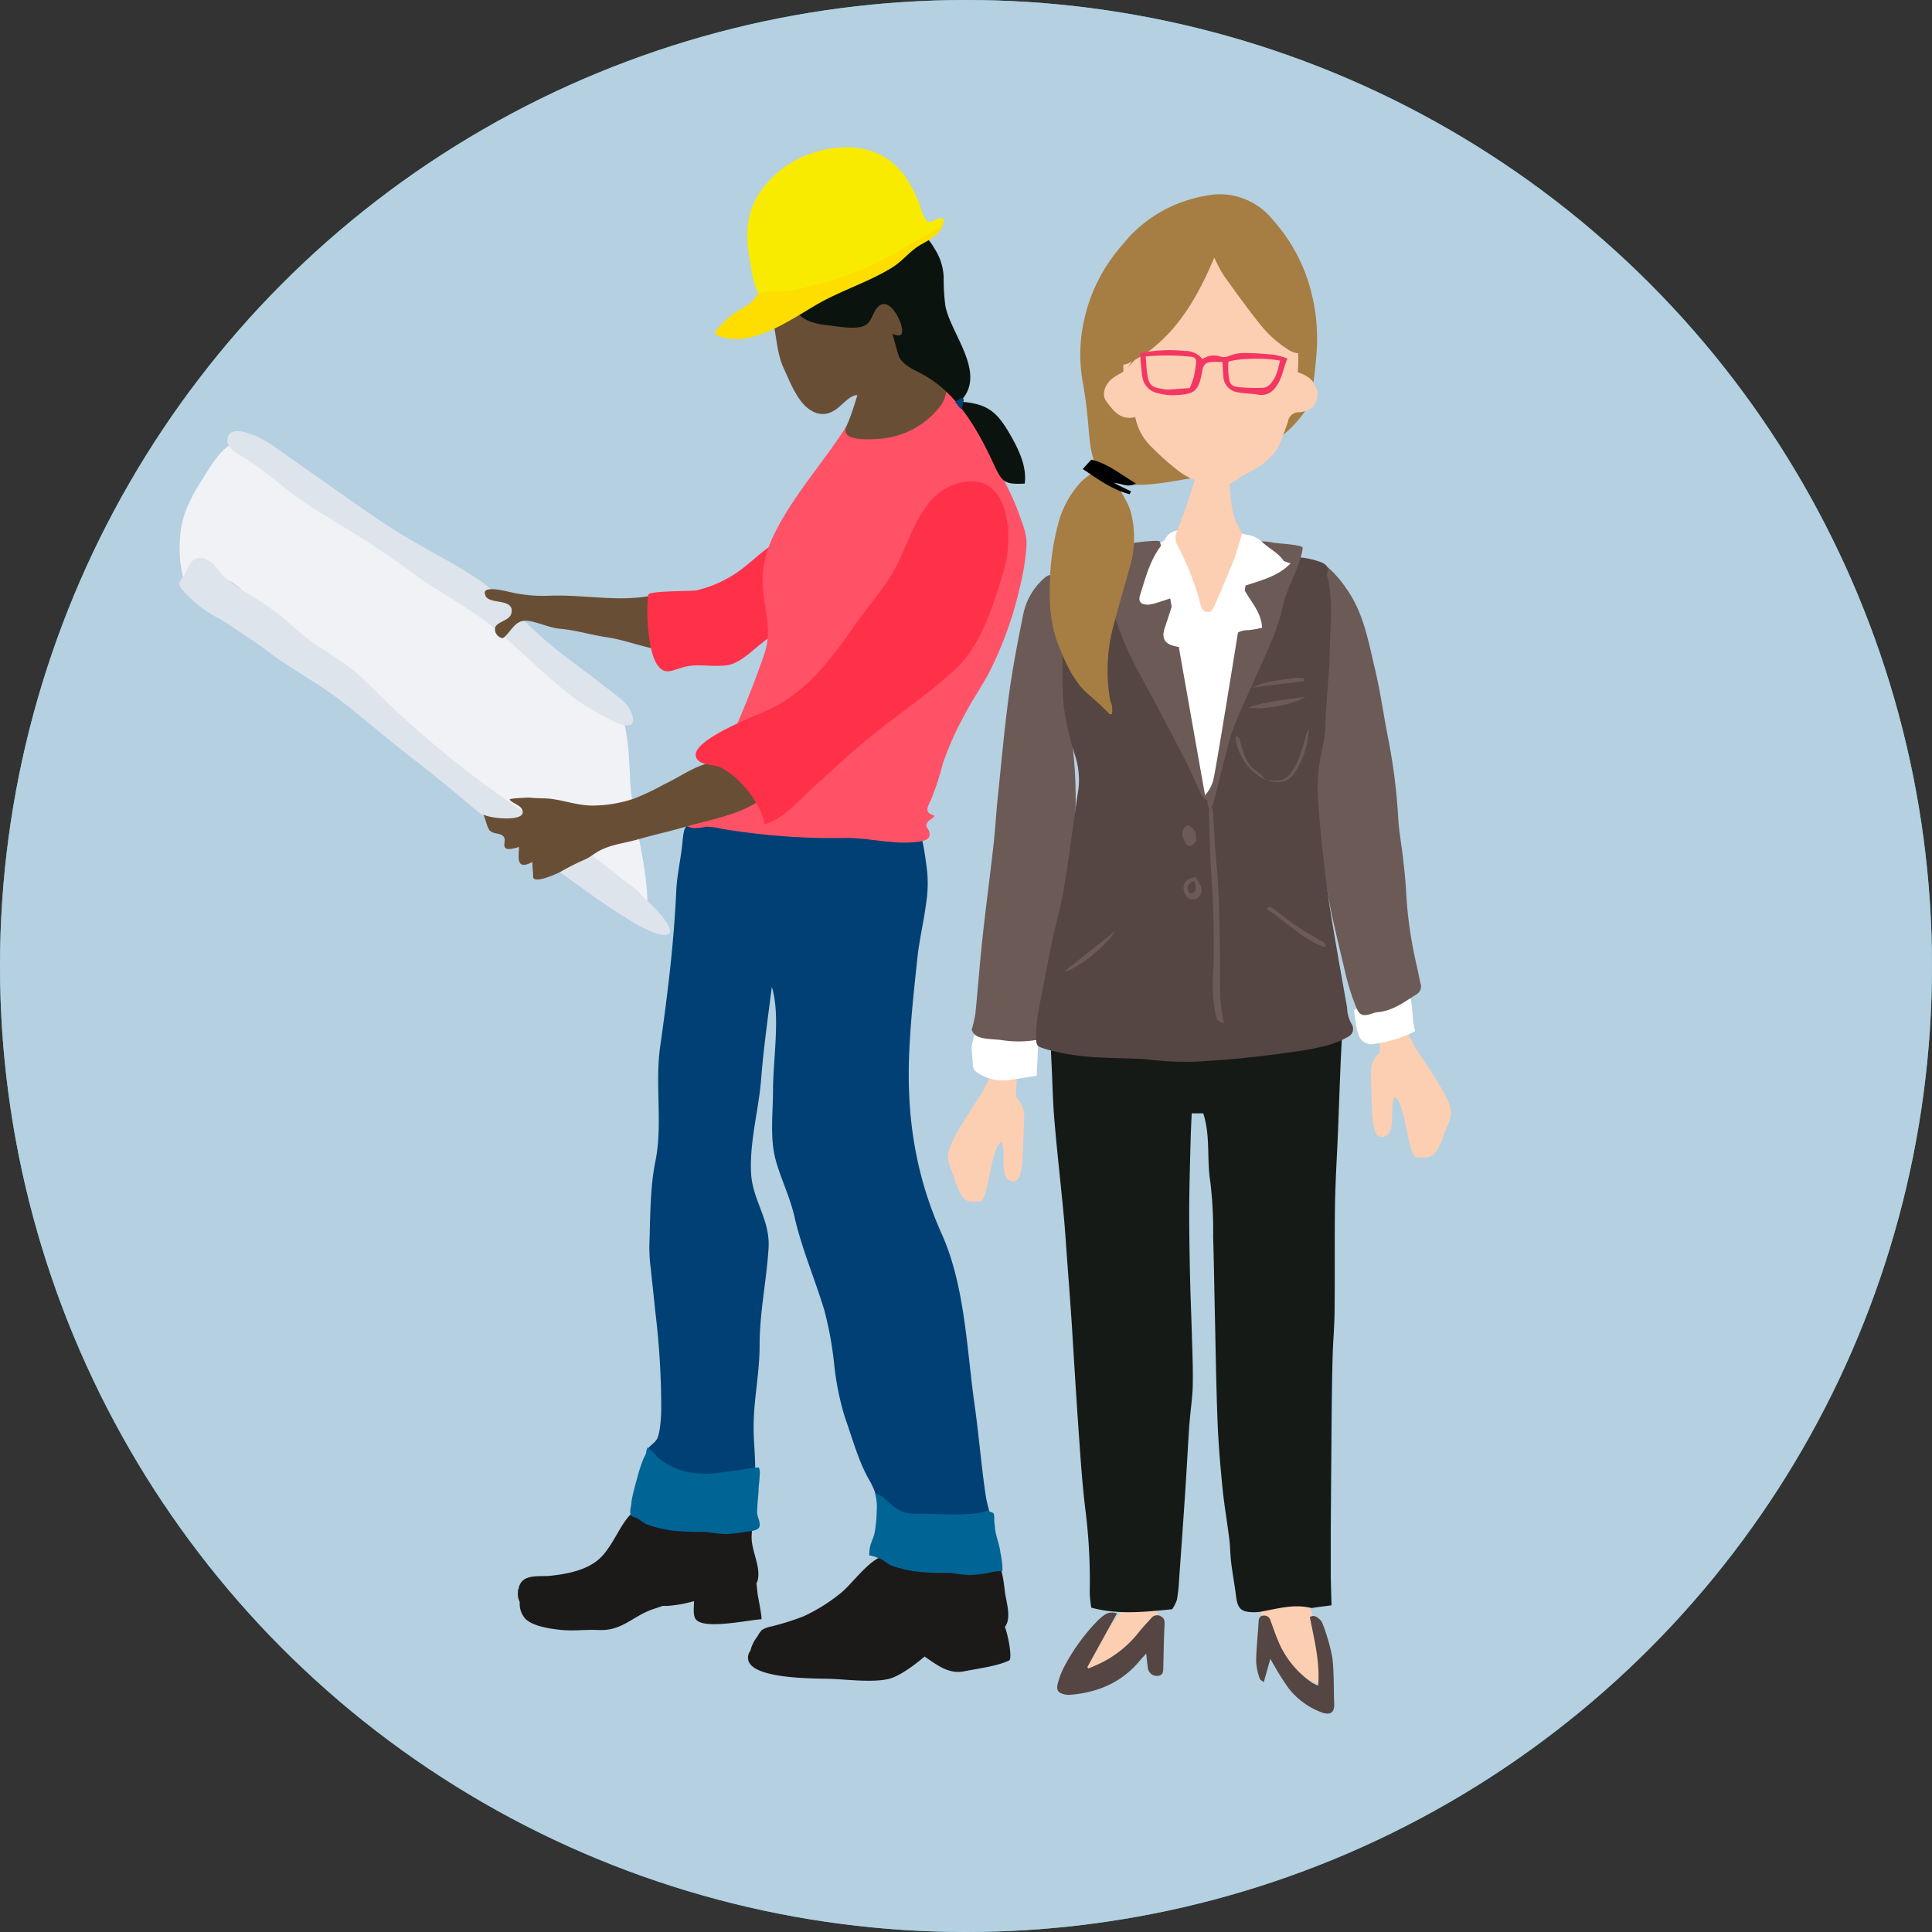 <svg xmlns="http://www.w3.org/2000/svg" viewBox="0 0 360 360"><rect x="0" y="0" width="360" height="360" fill="#333333" stroke="none"/><defs><style>.cls-1{isolation:isolate;}.cls-2{fill:#4cc1bb;}.cls-3{fill:#b5d0e1;}.cls-4{fill:#f0f2f6;}.cls-5{fill:#dee4ec;}.cls-6{fill:#694e36;}.cls-7{fill:#ff3148;}.cls-8{fill:#004074;}.cls-9{fill:#ff5266;}.cls-10{fill:#1c1919;}.cls-11{fill:#006495;}.cls-12{fill:#0a130e;}.cls-13{fill:#f8eb00;}.cls-14{fill:#fdde00;}.cls-15{fill:#fccfb3;}.cls-16{fill:#554543;}.cls-17{fill:#fff;}.cls-18{fill:#6c5a57;}.cls-19{fill:#151a16;}.cls-20,.cls-21{fill:#a67d42;}.cls-21{mix-blend-mode:multiply;}.cls-22{fill:#f43662;}</style></defs><title>Icons_Business_Owners_3C</title><g class="cls-1"><g id="Background"><circle id="_76.193.187" data-name="76.193.187" class="cls-2" cx="180" cy="180" r="180"/><circle id="_27.62.111" data-name="27.62.111" class="cls-3" cx="180" cy="180" r="180"/></g><g id="Artwork"><path class="cls-4" d="M51.38,88.73c-2.38-1.44-4.18-5.6-7-6.15-2.61-.5-5.88,5.53-7,7.25-2,3.17-3.63,6.48-3.82,10.32a22.33,22.33,0,0,0,.6,7.52c.79,2.67,1.39,4.42,3.5,2.71s1.55-3.65,4.86-2.22c1.72.74,2.93,2.19,4.32,3.47A146.68,146.68,0,0,0,61,123.17a120.65,120.65,0,0,1,12.34,10.72c3.65,3.42,7.65,6.29,11.57,9.39,2.88,2.29,5.92,4.33,8.93,6.45,4.88,3.45,9.85,6.36,14.81,9.72,3.64,2.48,9.58,5.11,12,8.81-.15-7-2.23-13.86-3.08-20.85-.44-3.62,0-14.22-3.33-16.09-.86-.48-2.72-.15-3.81-.6-2.61-1.09-5.19-3.5-7.39-5.22-5.6-4.38-10.64-9.26-16-13.88C76.43,102.47,63.35,96,51.38,88.73Z"/><path class="cls-5" d="M60.08,89.54c-3.14-2.21-6.26-4.43-9.39-6.62-1.37-1-8-4.65-8.34-1C42.23,83.26,44,84.44,45,85a31,31,0,0,1,4,2.72c3.18,2.4,6.17,5,9.58,7.12,6.18,3.78,12.24,7.4,18.09,11.77,5.06,3.77,10.66,6.48,15.57,10.55,4.21,3.49,8,7.44,12.24,10.91a38.35,38.35,0,0,0,6.81,4.73c1.45.73,4.1,2.47,5.77,2.35s.66-2.34.17-3.15c-1-1.65-3.09-2.92-4.58-4.11-3.65-2.88-7.48-5.54-11-8.54-4-3.4-7.39-7.53-11.61-10.74a85.13,85.13,0,0,0-8.63-5.22c-3.18-1.86-6.43-3.62-9.52-5.66C67.93,95.06,64,92.31,60.08,89.54Z"/><path class="cls-6" d="M113.12,118.75c4.63.68,9.71,3.22,14.41,2.44.49-2.56-.85-5.19-2-7.45-1.66-3.35-2.37-2.95-5.75-2.5-5.64.75-11.77-.49-17.49-.23a27.12,27.12,0,0,1-6.67-.56c-.94-.18-6.36-1.74-5.11.64.84,1.61,5.46.32,4.77,3.21-.32,1.34-2.52,1.48-3,2.58a1.64,1.64,0,0,0,.59,1.68c.78.63,1,.28,1.56-.3,1-1.06,1.68-2.51,3.37-2.59s4.41,1.29,6.39,1.47C107.34,117.41,110.09,118.31,113.12,118.75Z"/><path class="cls-7" d="M136.74,123.6c2.43-1,4.72-3.68,6.94-5,1.52-.92,4.36-2.3,5.2-3.88,1-1.86.49-5.63.69-7.72a52.48,52.48,0,0,0,.58-7.74c-5.25-.21-9.35,5.29-13.44,7.82A22.47,22.47,0,0,1,129.8,110c-.92.19-8.94.07-9,.81-.45,3.07-.11,10.35,1.63,13,1.63,2.49,3.27.65,6.12.26,2.37-.33,5.65.39,7.84-.33Z"/><path class="cls-6" d="M174.54,49.27a7.31,7.31,0,0,0-1.93-3.14c-2.55-2.16-7.06.11-9.67,1.42A72.22,72.22,0,0,0,152,54.12c-1.68,1.25-3.11,3-4.84,4.13-1.22.79-3.2,1-2.86,2.87.46,2.6.63,5.14,1.77,7.58s2.62,6.55,5.29,7.91a3.8,3.8,0,0,0,3.88,0c1.46-.71,2.84-2.93,4.52-3-.9,3-2,6.59-4,9.15,5.23-.4,10.46-1.28,15.69-1.73,2-.17,4.07-.26,6.09-.35,1.24-.06,2.44.53,3.62.33A19.9,19.9,0,0,0,179,78.21a12.23,12.23,0,0,1-1.53-3c-.76-2-1.34-4.11-2.08-6.15-.66-1.85-2-3.86-2.3-5.79-.33-2.47,1.69-5.05,2.14-7.41A14.12,14.12,0,0,0,174.54,49.27Z"/><path class="cls-8" d="M172.6,168.1c-.44,3.46-1.3,7.09-1.63,10.15-.62,5.8-1.26,11.6-1.53,17.43-.57,12.07,1.06,23.13,6,34.16,4.38,9.73,4.67,21.4,6.15,31.84.8,5.66,1.24,11.31,2.07,16.91.63,4.24,3.23,7.8-2.63,9.13-2.78.63-6.09-.51-8.84-.78-2.44-.24-6.83.22-8-2.62a13.08,13.08,0,0,1-.46-3.3,13.16,13.16,0,0,0-1.62-5,27.77,27.77,0,0,1-1.81-3.73c-1.08-2.67-1.88-5.44-2.85-8.15a51.57,51.57,0,0,1-2-9.81,66.06,66.06,0,0,0-1.86-10.23c-1.79-5.9-4.17-11.34-5.55-17.37-.86-3.77-2.52-7-3.5-10.57-1.12-4.11-.5-8.77-.5-13,0-5.73,1.42-14-.22-19.26-.73,5.72-1.54,11.41-2,17.23s-2.19,11.65-1.86,17.54c.28,5.06,3.58,8.59,3.25,13.92-.37,6-1.67,11.91-1.67,18.16,0,5.3-1.18,10.35-1.11,15.53,0,2.34.28,4.58.28,7,0,1.25.91,5.53.29,6.41s-6.18.62-7.54.48c-2.31-.24-4.64-1.23-7-1.82-2.76-.69-4,0-4.73-2.85-.27-1.07-.32-2.18-.6-3.24-.21-.8-.9-1.79-.23-2.53s1.34-1.06,1.65-1.87a7.21,7.21,0,0,0,.34-1.35,25.73,25.73,0,0,0,.32-3.92,148.07,148.07,0,0,0-1.1-18.15c-.27-2.69-.57-5.37-.85-8.06A31.8,31.8,0,0,1,121,232c.18-5,.12-10.72,1.11-15.53,1.42-6.89-.1-14.38.9-21.43,1.39-9.8,2.55-19.14,3-29,.13-3,.85-5.94,1.13-8.85.37-3.81.42-3.56,4.16-3.89,6.67-.57,12.69,1.36,19.57,1a38.23,38.23,0,0,0,8.42-1.53c2.35-.65,4.94-2.39,7.29-2.73,4.87-.7,5.7,8.85,6.16,12.14A23,23,0,0,1,172.6,168.1Z"/><path class="cls-9" d="M166.47,156.92a21.15,21.15,0,0,0,4.67-.08c1.11-.16,2.27-.38,2.05-1.69-.15-.92-1-1-.31-2,.34-.49,1-.62,1.26-1.16-2-.59-1.34-1.51-.61-3.09a49.13,49.13,0,0,0,2.12-6.5,56,56,0,0,1,4.1-9.22c1.4-2.73,3.21-5.27,4.63-8a68.61,68.61,0,0,0,5.55-15.31,45.85,45.85,0,0,0,1.32-7.9c.16-2.34-.47-3.61-1.2-5.73-1.66-4.85-4.33-9.14-6.73-13.64A51,51,0,0,0,180,76.92c-1.22-1.72-2.32-3.61-3.63-5.23a6.14,6.14,0,0,1-.93,3.68,15.64,15.64,0,0,1-11.92,6.41c-1.49.12-7.58.5-5.59-2.68-4.38,7-10.3,13.35-13.84,20.8a19.48,19.48,0,0,0-1.94,7.14c-.37,5,2,9.67.36,14.54-1.78,5.27-4,10.82-6.32,16a82.5,82.5,0,0,1-4.84,9.51c-1.27,2.1-3.63,4.33-4.06,6.8.68-.08,1.11.28,1.74.41a10.18,10.18,0,0,0,2.53-.26,12.37,12.37,0,0,1,2.78.37,124.9,124.9,0,0,0,23.26,1.73C160.48,156.11,163.49,156.7,166.47,156.92Z"/><path class="cls-5" d="M52.55,115a41.53,41.53,0,0,0-4.71-3.4c-2.54-1.56-5.66-3.23-7.39-5.63-.85-1.17-2.68-2.63-4.19-1.76-1,.58-1.4,2.15-2,3.05-1,1.4-1.26,1.46,0,2.94a22.17,22.17,0,0,0,6.47,5c1.74,1,3.4,2.19,5.08,3.31,1.19.8,2.4,1.56,3.53,2.44,4.45,3.48,9.58,6.08,14.11,9.58,4.71,3.64,9.19,7.58,13.92,11.19,7.85,6,15.16,12.94,23.39,18.37,4.71,3.11,9.21,6.66,13.91,9.68,2.06,1.32,5.14,3.38,7.53,4.12,2.57.79,3.44.14,1.94-2.1-1.87-2.79-6-6.23-8.68-8.42-5.26-4.36-11.59-7.91-17.26-11.68a189.32,189.32,0,0,1-24.16-19c-3-2.78-5.67-5.81-8.87-8.3-3-2.35-6.43-4-9.3-6.59C54.67,116.83,53.62,115.9,52.55,115Z"/><path class="cls-10" d="M187.24,303.15c1.22-1.54.37-4.29.06-6.2-.19-1.2-.45-5.18-1.65-5.91-2.23-1.36-7.72,1.14-10.37.84-3-.34-7.26-2.48-10.2-2.06s-6.19,5.26-8.48,7.08a33,33,0,0,1-6.94,4.31,49.89,49.89,0,0,1-5.86,1.84,5.52,5.52,0,0,0-1.81.65,6.13,6.13,0,0,0-.86,1.24,6.82,6.82,0,0,0-1.31,2.67,1.92,1.92,0,0,0-.44,1.31c0,4,12.37,3.81,15.26,3.91,3.12.1,8,.74,11,0,2-.49,4.94-2.7,6.64-4.16,2.44,1.65,4.49,3.34,7.45,2.74,2.61-.53,6-.92,8.3-2C188.66,309.15,187.92,304.89,187.24,303.15Z"/><path class="cls-10" d="M141.21,297.28c-.09-.53-.13-1.38-.26-2.19a4.1,4.1,0,0,0,.26-.73c.56-2.65-1.32-5.56-1.15-8.26.21-3.32.34-4.39-3.81-5-3.94-.57-8,.35-11.94,0-4.29-.37-5.79-.77-8.13,2.77-1.57,2.37-2.87,5.51-5.23,7.18s-5.49,2.26-8.36,2.57c-2,.22-5.06-.42-5.84,1.95a4.9,4.9,0,0,0-.18.79c-.06-.07-.16-.12-.21-.2a1.91,1.91,0,0,1,.17.36,3.42,3.42,0,0,0,.32,2,4.21,4.21,0,0,0,1.07,3.15c1.51,1.43,4.84,1.87,6.85,2.06,2.18.2,4.26-.11,6.68,0,4.7.21,6.37-2.68,10.58-4,.48-.16,1-.33,1.42-.49.29,0,.57,0,.87,0a24.56,24.56,0,0,0,5-.89c0,1.09-.24,2.61.33,3.38,1.5,2,10,.09,12.21,0C142.07,301.64,141.27,297.64,141.21,297.28Z"/><path class="cls-11" d="M162.07,288.51a7.5,7.5,0,0,0-.09,1.41c0-.32,2.32.64,2.48.74a10.75,10.75,0,0,0,1.49,1,22,22,0,0,0,5.41,1.24,46.26,46.26,0,0,0,5.72.18,30.94,30.94,0,0,0,3.55.41,25.93,25.93,0,0,0,3.33-.34,10.59,10.59,0,0,1,2.84-.42,15.88,15.88,0,0,0-.39-3.43c-.16-1.5-.81-2.91-1-4.43,0-.48-.1-1-.15-1.43a6.14,6.14,0,0,0-.05-1.29c-.2-.49-.66-.25-1.07-.72a10.56,10.56,0,0,1-3.43.65c-3.51.3-7-.1-10.46,0a6.5,6.5,0,0,1-3.95-1.57,20,20,0,0,1-1.77-1.54,8.64,8.64,0,0,0-1.5-.8,9.47,9.47,0,0,1,.33,3.36,23.18,23.18,0,0,1-.38,4C162.79,286.59,162.24,287.41,162.07,288.51Z"/><path class="cls-11" d="M117.51,281a2.48,2.48,0,0,0,0,1.25c.22.48,1,.46,1.42.76a10.87,10.87,0,0,0,1.49,1,21.82,21.82,0,0,0,5.41,1.25,46.3,46.3,0,0,0,5.72.18,29.12,29.12,0,0,0,3.55.41,24.39,24.39,0,0,0,3.33-.34c.76-.16,2.54-.14,3-.87s-.35-2-.35-2.79c0-1.4.2-2.73.27-4.13,0-1,.21-1.88.2-2.85a2.74,2.74,0,0,0-.07-1.22c-.2-.34-.06-.17-.46-.2a22.05,22.05,0,0,0-3.21.48c-2.62.26-5,.84-7.66.62a13.05,13.05,0,0,1-7-2.51c-.88-.68-1.6-1.74-2.46-2.33-.24.29-.22.79-.35,1.17s-.34.67-.47,1a28.62,28.62,0,0,0-1,3c-.43,1.64-.94,3.27-1.21,4.95C117.69,280.08,117.58,280.53,117.51,281Z"/><path class="cls-12" d="M164.14,47.36a54.85,54.85,0,0,0-10.44,7c-1.21,1-2.32,1.11-3.8,1.61-.92.31-2.33.83-1.53,2,1.2,1.78,3.46,2.34,5.47,2.58s4.51.74,6.44.39c2.45-.45,2-2.79,3.62-4,2-1.51,4.49,3.39,4.18,5-.18.9-1,.54-1.81.26.08,0,1,3.83,1.32,4.41.86,1.53,2.57,2.19,4.06,3,6.57,3.43,10.47,10.32,13.49,16.81,1.6,3.43,1.95,3.88,5.8,3.69.41-3.07-1-6.07-2.45-8.67-2.63-4.69-4.41-6.26-9.63-6.59,5.24-5.09-1.68-12.56-2.7-17.83a38.39,38.39,0,0,1-.32-5.26A10.45,10.45,0,0,0,174.54,47c-.37-.64-1.41-2.48-2.11-2.78s-1.51.22-2.05.44C168.3,45.57,166.16,46.35,164.14,47.36Z"/><path class="cls-13" d="M161.08,51.52c1.87-1,4.14-1.56,5.86-2.76s3.48-2.66,5.28-3.91a17.86,17.86,0,0,0,2.7-1.7,6,6,0,0,0,1-2.19c-1.08-1-2.07.77-3,.3s-1.52-3.17-1.88-4c-1.29-2.93-2.84-5.63-5.52-7.53-4.24-3-10.3-2.76-15-.91a18.94,18.94,0,0,0-9.13,7.34c-2.43,3.86-2.46,7.9-1.68,12.28.33,1.87.8,5.6,2.18,7,1.23,1.25,4.67.78,6.25.57A40.08,40.08,0,0,0,161.08,51.52Z"/><path class="cls-14" d="M159.16,50.82a55.76,55.76,0,0,1-7.84,2.42,36.35,36.35,0,0,1-5.22,1.06c-1.11.08-2.14-.05-3.23.09-1.48.19-1.38.1-2.24,1.21-1.29,1.64-3.26,2.16-4.76,3.51-.22.2-3.16,2.83-2.59,3.15,6,3.33,14.42-3,19.49-5.84,4.36-2.42,9.18-3.93,13.44-6.55,2-1.24,3.32-3.09,5.32-4.25,1.59-.91,4.17-2.13,4.23-4.28,0,.8-2.78,2.31-3.41,2.68-1.17.68-2.4,1.21-3.54,1.92A59.76,59.76,0,0,1,159.16,50.82Z"/><path class="cls-6" d="M91.15,154.66c.82.87,2,.46,2.66,1.2.55.58-.12,1.61.33,2.12s2,0,2.58-.16c-.1,2-.57,4.45,2.5,2.78-.06.86.14,1.84.11,2.71-.06,1.6,4.66-.6,5.17-.89a42.23,42.23,0,0,1,4.38-2.21c1.18-.5,2-1.33,3.19-1.88,2.22-1.06,4.73-1.29,7.08-2,2.81-.8,5.63-1.42,8.43-2.23,4.62-1.35,9.39-2.06,13.49-4.62.7-.44,3.09-1.41,3.36-2.23.41-1.26-2-3.26-2.62-4.19-1.2-1.73-1.74-2.35-3.92-2.11a28.76,28.76,0,0,0-7.73,1.88c-2.16.9-4.23,2.3-6.39,3.31a47.15,47.15,0,0,1-5.51,2.63,24.46,24.46,0,0,1-8.31,1.33c-2.49-.12-4.67-.87-7-1.21-1.41-.21-2.86-.09-4.28-.27-.3,0-3.93.12-3.71.39.63.79,2.24,1,2.44,2.18.34,2-6.23,1.32-7.45.54.4.25.74,2.26,1.16,2.78Z"/><path class="cls-7" d="M146.39,130.49a26.29,26.29,0,0,1-3.28,1.82c-2,.95-14.38,5.56-13.43,8.71.5,1.66,3.23,1.35,4.5,1.94,3.55,1.65,7.67,6.71,8.29,10.61,3.31-.72,6.85-4.9,9.43-7.2,3.24-2.89,6.38-5.86,9.75-8.64,5.38-4.43,11.31-8.34,16.41-13.08,4.84-4.5,7.12-12.15,9-18.38,1.73-5.82,1.41-18.19-7.76-16.4-8.33,1.63-9.63,11.82-13.47,17.71-2.12,3.25-4.63,6.12-6.86,9.36C155.34,122.16,151.58,127.12,146.39,130.49Z"/><path class="cls-8" d="M178.55,75.63a1.54,1.54,0,0,0,.65.59c0-.41.63-1.79.24-2s-1.28.55-1.45.74A4.56,4.56,0,0,1,178.55,75.63Z"/></g><g id="Layer_4" data-name="Layer 4"><path class="cls-15" d="M263.94,215.64c-1.75-.52-1.83-9.75-4.1-11.29-.8,1.91-.08,4.9-.85,6.48a2,2,0,0,1-1.27,1c-.85.13-1.39-.52-1.59-1.31a14.09,14.09,0,0,1-.43-2.66c-.13-2.63-.2-5.26-.25-7.89a4.6,4.6,0,0,1,1.8-3.92,34.11,34.11,0,0,1,3.75-2.5c2.06-1.17,1.59-.07,2.89,1.94s2.74,4.05,4.4,6.81c3.35,5.56,1.92,5.65.69,9.38a12.58,12.58,0,0,1-.68,1.67C267.2,215.56,266.61,215.86,263.94,215.64Z"/><path class="cls-15" d="M261.94,186.75s.1,5.49,1.08,7.86l-5.92,2.12a45.47,45.47,0,0,0-.55-7.92l-.62-2.6Z"/><path class="cls-15" d="M182.63,223.9c1.66-.49,1.84-9.72,4-11.24.74,1.92,0,4.9.73,6.49a1.94,1.94,0,0,0,1.19,1c.8.14,1.33-.5,1.52-1.29a14.82,14.82,0,0,0,.44-2.66q.22-3.94.33-7.88a4.71,4.71,0,0,0-1.66-3.94,32.27,32.27,0,0,0-3.52-2.55c-1.93-1.19-1.5-.09-2.76,1.9s-2.64,4-4.24,6.75c-3.24,5.52-1.88,5.62-.76,9.37a13,13,0,0,0,.63,1.67C179.54,223.78,180.1,224.09,182.63,223.9Z"/><path class="cls-15" d="M184.85,195s-.16,5.49-1.11,7.84l5.58,2.19a48,48,0,0,1,.61-7.92l.61-2.6Z"/><path class="cls-15" d="M243.41,297.9a45.38,45.38,0,0,1,1.74,4.9c.74,3.17,1.29,6.37,1.88,9.57.24,1.31-.43,1.75-2,1.18a7,7,0,0,1-2.57-1.48c-3.5-3.67-6.57-7.53-7.66-12.16-.35-1.48-.12-2,1.79-2.09C238.83,297.7,241.07,297.87,243.41,297.9Z"/><path class="cls-15" d="M202,311.55a14.71,14.71,0,0,1,1-2.59c1.51-2.41,3.08-4.8,4.71-7.13,1-1.38,2.15-2.43,4.12-2,.91.22,1.93,0,2.87.1s1.24.59.88,1.51a17.68,17.68,0,0,1-7.56,9.22A7.43,7.43,0,0,1,202,311.55Z"/><path class="cls-16" d="M236.71,309.1l-1.22,4.34c-.3-.24-.68-.4-.75-.64a11.11,11.11,0,0,1-.67-3.1c0-2.49.32-5,.45-7.46,0-.65.22-1.14.89-1.2a1.26,1.26,0,0,1,1.36,1c.57,1.57,1.11,3.17,1.82,4.68a17.61,17.61,0,0,0,5.93,6.85,7.64,7.64,0,0,0,1.11.53c.34-4.45-.74-8.58-1.56-12.77.74-.49,1.29-.05,1.77.36a2.28,2.28,0,0,1,.66,1,36.61,36.61,0,0,1,1.75,6.12c.36,2.86.24,5.79.36,8.68.07,1.66-.78,2.18-2.38,1.57a13.91,13.91,0,0,1-6.09-4.45,44.55,44.55,0,0,1-2.47-3.84C237.39,310.31,237.15,309.87,236.71,309.1Z"/><path class="cls-16" d="M208.12,300.64l-5.51,10,.19.25a29.29,29.29,0,0,0,3.08-1.4A20.67,20.67,0,0,0,212,304.4c.77-1,1.67-1.94,2.52-2.89a1.38,1.38,0,0,1,1.82-.32c.6.32.69.82.66,1.53-.15,2.67-.16,5.35-.24,8,0,.68,0,1.4-.92,1.54a1.68,1.68,0,0,1-1.95-1.5c-.13-.77-.19-1.54-.31-2.65-.53.58-.84.9-1.13,1.25-3.36,4.11-7.82,6-13,6.44a3.61,3.61,0,0,1-1.09-.08c-1.19-.27-1.58-.78-1.26-2a14,14,0,0,1,1.24-3.22,36.56,36.56,0,0,1,6.47-8.79C205.65,301,206.48,300.11,208.12,300.64Z"/><path class="cls-17" d="M193.58,191.73l-.41,8.71c-1.71.27-3.19.53-4.67.74a8.44,8.44,0,0,1-6.42-1.35,1.59,1.59,0,0,1-.81-1.3c0-1.21-.27-2.42-.19-3.62a13.38,13.38,0,0,1,.72-2.67C185.76,192.16,189.46,191.06,193.58,191.73Z"/><path class="cls-17" d="M263.7,192.13a22.78,22.78,0,0,1-7.51,2.36,2.48,2.48,0,0,1-3.09-1.88,9.45,9.45,0,0,1-.41-1.58c-.16-.94-.28-1.89-.41-2.79a34.67,34.67,0,0,1,10.24-3.34C263.39,187.28,263,189.76,263.7,192.13Z"/><path class="cls-18" d="M246.49,104.91c.66.58,1.2,1,1.72,1.53a20.15,20.15,0,0,1,2.6,3.15c3.23,4.46,4.11,9.67,5.32,14.75,1,4.13,1.6,8.35,2.39,12.52a109.6,109.6,0,0,1,2,15.21c.13,2.87.71,5.72,1,8.59.22,2,.42,3.93.51,5.9A78.46,78.46,0,0,0,264,180c.24,1.09.45,2.18.7,3.27a1.68,1.68,0,0,1-.75,2c-2.3,1.46-4.49,3.14-7.39,3.35a3.39,3.39,0,0,0-.77.21c-1.91.62-2.48.44-3.2-1.42a42.92,42.92,0,0,1-1.79-5.64c-1.3-5.57-2.74-11.13-3.67-16.76a251.76,251.76,0,0,1-2.7-25.68c-.23-3.8-.6-7.6-.74-11.41a85.49,85.49,0,0,1,1.92-20.57A18.41,18.41,0,0,1,246.49,104.91Z"/><path class="cls-18" d="M181.07,191.82a24.54,24.54,0,0,0,.68-2.92c.47-4.78.83-9.58,1.35-14.36.61-5.63,1.37-11.24,2-16.87.34-3,.51-6.07.82-9.09.66-6.36,1.22-12.73,2.08-19.07.69-5.06,1.66-10.09,2.68-15.1a12.15,12.15,0,0,1,3.9-6.68,2.42,2.42,0,0,1,3.89.78,12.92,12.92,0,0,1,.86,5.16c.16,3.4.12,6.8.2,10.2,0,1,.21,2.05.29,3.08a5.18,5.18,0,0,1,0,2.16c-.73,1.8-.42,3.6-.29,5.41.16,2.25.33,4.49.57,6.73a85.25,85.25,0,0,1-.78,21.31c-.78,5.35-1.63,10.69-2.36,16-.35,2.59-.44,5.22-.76,7.82-.25,2-.67,4.07-1,6.11-.12.72-.57,1-1.23,1.13a20.36,20.36,0,0,1-7.25.2c-1-.14-1.94-.15-2.9-.28C182.53,193.4,181.36,193,181.07,191.82Z"/><path class="cls-19" d="M248.1,299.13l-3,.39a2.51,2.51,0,0,1-.84.09c-3-.73-5.93.06-8.85.62a8.72,8.72,0,0,1-1.8.19c-2.43-.05-3-.67-3.31-3.12-.25-2.05-.64-4.09-.89-6.14-.18-1.45-.17-2.92-.35-4.37-.41-3.32-1-6.63-1.31-10-.4-4.06-.74-8.13-.89-12.21-.26-6.94-.35-13.88-.51-20.82-.1-4.44-.16-8.88-.3-13.32a76.21,76.21,0,0,0-.52-10.21c-.7-4.2.06-8.52-1.32-12.77h-2.15c-.07,1.54-.16,3.16-.2,4.78-.11,4.45-.25,8.89-.27,13.34,0,4.14.07,8.28.16,12.41.07,3.4.23,6.8.32,10.2.09,3.16.24,6.32.19,9.48,0,2.19-.34,4.37-.53,6.55-.06.73-.14,1.46-.18,2.19-.25,4-.46,8-.73,12q-.53,7.93-1.11,15.85a31.31,31.31,0,0,1-.4,3.81,7,7,0,0,1-.9,1.79c-5.1.5-10,1.06-15.06-.29a23.33,23.33,0,0,1-.3-2.8,104.19,104.19,0,0,0-.72-14.77c-.54-4.22-.86-8.48-1.16-12.73-.53-7.47-1-14.95-1.45-22.42-.28-4.19-.6-8.38-.91-12.57-.19-2.61-.35-5.22-.6-7.83-.56-5.88-1.23-11.74-1.73-17.63-.3-3.46-.36-6.93-.53-10.4-.12-2.3-.17-4.61-.41-6.9-.08-.78.16-1.23.74-1.45a6.72,6.72,0,0,1,2.28-.48c2.56,0,5.11.09,7.67.14a4.69,4.69,0,0,0,.73,0,49.65,49.65,0,0,1,10.91-.24,63.45,63.45,0,0,0,6.58.06c2.8-.06,5.59-.18,8.38-.31,1,0,1.93-.25,2.9-.3,2.06-.12,4.12-.16,6.18-.3a37.93,37.93,0,0,0,4.89-.48,2.67,2.67,0,0,1,3.38,3c-.43,6.62-.6,13.25-.87,19.88-.19,4.5-.48,9-.55,13.51-.1,6.51,0,13-.08,19.53,0,2.68-.25,5.35-.34,8s-.12,5.11-.16,7.67-.06,5.35-.08,8q-.07,8.49-.13,17c0,3,0,6,0,8.94C248,295.57,248.07,297.38,248.1,299.13Z"/><path class="cls-16" d="M197.92,108.28c.8-1.51,2.45-2.12,4-2.66,4.66-1.58,9.27-3.41,14.16-4.21,3.36-.55,6.74-1,10.13-1.29a9.46,9.46,0,0,1,5.06,1.36,21.85,21.85,0,0,0,10,2.33,15,15,0,0,1,4.46.8c1,.31,2.13.89,1.54,2.39a.32.32,0,0,0,0,.18c1.22,4.62.58,9.32.51,14s-.69,9.46-.82,14.19c-.08,2.78-1,5.37-1.24,8.09a30.37,30.37,0,0,0-.17,4.9c.2,3.28.51,6.55.87,9.82.4,3.63.79,7.27,1.37,10.87,1,6.25,2.11,12.47,3.22,18.7a6.47,6.47,0,0,0,.87,3.11,1.63,1.63,0,0,1-.66,2.32,18.21,18.21,0,0,1-4,1.65A56.82,56.82,0,0,1,241,196q-4.78.69-9.59,1.18c-2.66.27-5.34.42-8,.62a56.47,56.47,0,0,1-9.28-.36c-3.09-.28-6.21-.22-9.3-.41a42.77,42.77,0,0,1-9.9-1.53c-1.79-.55-1.87-.59-1.86-2.54a23.87,23.87,0,0,1,.37-4.16q1.24-6.74,2.62-13.44c.6-2.92,1.44-5.79,2-8.73.78-4.43,1.36-8.9,2-13.35.3-2,.53-4.11.88-6.15a14.5,14.5,0,0,0-.6-6.3,56.34,56.34,0,0,1-2.1-9c-.4-4-.17-8.15-.27-12.22,0-1.68.31-3.33-.23-5-.34-1.07.11-2.39.17-3.6C197.95,110,197.92,109.15,197.92,108.28Z"/><path class="cls-18" d="M225.47,149.22c-1-.07-1.43-.77-1.77-1.48-1.07-2.25-2.05-4.55-3.2-6.77q-3.77-7.3-7.68-14.53a62.34,62.34,0,0,1-5.2-11.85c-1.13-3.85-2.34-7.68-3.53-11.56,2.56-1.59,11.82-2.58,12-2.15,1.24,2.84.58,7.25,1.73,10.13,1,2.48,1,5.31,1.82,7.85,1.72,5.31,3.78,10.53,4.55,16.11.42,3.05,1.05,6.08,1.41,9.14C225.81,145.75,226.36,147.45,225.47,149.22Z"/><path class="cls-18" d="M242.74,102.11c-.33,3-3,7.64-3.65,10.61a38.15,38.15,0,0,1-2.31,7.09c-2.13,5-4.5,10-6.63,15a44.81,44.81,0,0,0-1.78,5.94c-.78,2.93-1.49,5.89-2.25,8.83a9.52,9.52,0,0,1-.72,1.44,7,7,0,0,1-.4-1.45c0-4-.08-8,.11-12.06a98.86,98.86,0,0,1,2.62-20.24q1.53-5.91,3.1-11.82a10.23,10.23,0,0,1,.51-1.36c1.27-3,2.48-3.62,5.73-3C238,101.29,242.8,101.47,242.74,102.11Z"/><path class="cls-17" d="M227.71,130.75c-.79.37-1.39.24-1.77-.48-.54-1-1.11-2-1.55-3.07-.77-1.84-1.49-3.7-2.17-5.58a1.33,1.33,0,0,0-1.61-1.07,5,5,0,0,1-1.62-.13c-2-.42-2.6-1.51-1.94-3.46s1.19-3.67,1.85-5.72c-1.38.44-2.51.83-3.65,1.17a4.7,4.7,0,0,1-1.43.26c-1.23,0-1.76-.6-1.39-1.75,1-3.18,1.82-6.46,3.89-9.19a3.78,3.78,0,0,0,.63-.89c.53-1.47,1.64-1.93,3.09-2.12,1.7-.22,2.32,0,3,1.59a29.83,29.83,0,0,1,2,7.75c.24,2,.54,4,.79,6,.2,1.57.48,3.14.52,4.71a65.34,65.34,0,0,0,1.47,11.56A1.91,1.91,0,0,1,227.71,130.75Z"/><path class="cls-17" d="M240.46,105c-2.49,2.55-5.77,3.18-8.9,4.3,1.21,2.58,3.46,4.54,3.61,7.66a16.92,16.92,0,0,1-2.6.46,4,4,0,0,0-3.8,2.57c-1.13,2.49-2.25,5-3.39,7.47a29.06,29.06,0,0,1-2.75,5,3.4,3.4,0,0,1-.14-1.07q1.12-5.64,2.3-11.26c.46-2.2,1-4.4,1.48-6.59.82-3.48,1.64-7,2.51-10.43a12.47,12.47,0,0,1,.93-2.14c.61-1.31,1-1.61,2.42-1.37a5.25,5.25,0,0,1,3,1.34c1.28,1.25,3,2,4.08,3.58C239.43,104.69,239.94,104.74,240.46,105Z"/><path class="cls-18" d="M225.72,150.2a7.07,7.07,0,0,1,.33,1.28c.13,2,.2,4,.34,6,.19,2.66.49,5.31.62,8,.17,3.52.25,7,.3,10.56.05,3.34,0,6.69.07,10a38.46,38.46,0,0,0,.69,4.61c-1-.21-1.32-.55-1.6-1.75a30.55,30.55,0,0,1-.38-8c.22-6,0-11.92-.38-17.87-.23-3.7-.31-7.4-.44-11.11,0-.57.07-1.14.1-1.71Z"/><path class="cls-18" d="M207.82,173.45c-1.61,2.8-7.39,7.42-9.54,7.59Z"/><path class="cls-18" d="M232.61,131.82c3.33-1.15,6.8-1.4,10.63-2C241.49,131.22,234.94,132.44,232.61,131.82Z"/><path class="cls-18" d="M247,176.55c-4.37-1.47-7.32-4.82-11-7.21.52-.63.9-.26,1.28,0,1.51,1.13,3,2.31,4.54,3.37,1.35.91,2.8,1.67,4.2,2.51C246.5,175.49,247.15,175.58,247,176.55Z"/><path class="cls-18" d="M222.87,156.71c-.12.13-.38.63-.79.82-.56.26-1-.05-1.28-.66a7.13,7.13,0,0,1-.48-1.17c-.15-.83.46-1.86,1-1.87s1.43.87,1.5,1.58C222.9,155.72,222.88,156,222.87,156.71Z"/><path class="cls-18" d="M222.77,163.41c.31.54.61,1,.84,1.47a1.8,1.8,0,0,1-.29,2.3,1.53,1.53,0,0,1-2,.06,2.38,2.38,0,0,1-.62-2.64C221,164,221.47,163.72,222.77,163.41Zm-.24.71c-1.06.41-1.28,1-1.16,1.68,0,.28.48.74.6.7.33-.11.78-.4.83-.68A6.1,6.1,0,0,0,222.54,164.12Z"/><path class="cls-18" d="M243,126.93l-9.64,1.19c2.54-1.29,5.33-1.36,8-1.83a6.56,6.56,0,0,1,1.66.14Z"/><path class="cls-18" d="M235.86,145.43a11.51,11.51,0,0,1,1.62,0,3.26,3.26,0,0,0,3.21-1.61c1.42-2,1.91-4.3,2.61-6.55a6.26,6.26,0,0,1,.58-1.49,15.92,15.92,0,0,1-1,5,13.81,13.81,0,0,1-1,2.14c-1.46,2.75-2.81,3.29-6,2.45Z"/><path class="cls-17" d="M216.22,101.19a5.5,5.5,0,0,1,3.46-1.1c2,.12,11.79-.72,11.79-.72s1.43.92,2.06.72c0,0-6.93,43.53-7.47,45.34a6.76,6.76,0,0,1-1.52,2.75Z"/><path class="cls-18" d="M235.9,145.38a10.09,10.09,0,0,1-5.56-7.19,8.46,8.46,0,0,1-.09-1c.85.19.79.79.93,1.26.52,1.8,1,3.63,2.52,4.91.42.35.89.63,1.28,1a10.07,10.07,0,0,1,.88,1Z"/><path class="cls-15" d="M228.91,87.77c.43,4,.09,8,2.56,11.61-.48,1.51-.93,3.28-1.59,5-1.13,2.88-2.39,5.72-3.61,8.56-.24.56-.51,1.15-1.28,1.1s-1.1-.68-1.27-1.35a52.62,52.62,0,0,0-4.38-11.19,2.84,2.84,0,0,1,0-2.57c1.2-3,2.24-6.16,3.21-9.29.3-1,.73-1.42,1.74-1.47C225.81,88.06,227.3,87.9,228.91,87.77Z"/><path class="cls-20" d="M207.91,90c.7,1.19,1.35,2.2,1.89,3.26a10.8,10.8,0,0,1,1,2.51,19.21,19.21,0,0,1-.17,9.57c-1.19,4.21-2.43,8.41-3.5,12.66a32.51,32.51,0,0,0-.29,12.35c.05.41.32.79.38,1.2a11,11,0,0,1,0,1.49c-.28,0-.45.08-.5,0a52.15,52.15,0,0,0-4.23-3.91c-2.65-2.53-4.08-5.88-5.38-9.23-1.52-3.94-1.62-8.09-1.45-12.25a44.73,44.73,0,0,1,1.39-9.54,18.12,18.12,0,0,1,4.51-8.44,27,27,0,0,1,3-2.26c-1.32-2.39-1.52-5.17-1.75-8s-.6-5.69-1.1-8.51a28.86,28.86,0,0,1,.25-11,31.14,31.14,0,0,1,7.23-14.34A25,25,0,0,1,219.33,38a27.32,27.32,0,0,1,7-1.77,12.71,12.71,0,0,1,10.94,4.86,31.56,31.56,0,0,1,7,13.1,35.16,35.16,0,0,1,1.13,10.27c-.16,2.93-.51,5.81-.91,8.7a8.57,8.57,0,0,1-1.71,4c-2.7,3.71-6.44,6.09-10.4,8.15a36.15,36.15,0,0,1-11,3.9C217,89.93,212.58,90.87,207.91,90Z"/><path class="cls-15" d="M241.81,69.35c1.63.55,2.89,1.3,3.43,2.92a3.21,3.21,0,0,1-2.27,4.4,5.55,5.55,0,0,1-1.08.16A2,2,0,0,0,240,78.52c-.33,1.11-.79,2.17-1.16,3.26-1.09,3.14-3.53,4.94-6.34,6.37a7.23,7.23,0,0,0-1.57.92c-1.69,1.51-3.67,1.44-5.69,1.13a13.17,13.17,0,0,1-6.08-2.79,49.69,49.69,0,0,1-4.46-4,10.43,10.43,0,0,1-3.16-5.69c-2.8.66-4.09-1.2-5.36-2.89-1-1.31-.32-3.31,1.27-4.44.59-.42,1.23-.75,1.87-1.14,0-2.15,0-4.28,0-6.41a19.47,19.47,0,0,1,5.33-13.23,16.11,16.11,0,0,1,9.39-4.93c4.16-.76,7.64,1.18,10.62,3.86a21,21,0,0,1,5.72,9.4A27.25,27.25,0,0,1,241.81,69.35Z"/><path class="cls-20" d="M243.68,65.54a3.75,3.75,0,0,1-3.59-.36,21.37,21.37,0,0,1-5.49-5c-2.31-2.9-4.48-5.92-6.63-8.94A27.37,27.37,0,0,1,226.26,48c-2.82,6.68-6.22,12.9-12.1,17.38a28.31,28.31,0,0,1-4.09,2.39,2.84,2.84,0,0,1-1.43.14c-1-.07-1.46-.49-1.28-1.52a52.54,52.54,0,0,1,1.56-7.31,42.32,42.32,0,0,1,6.33-12.29c2.37-3.12,5.3-5.69,9.31-6.7a4.85,4.85,0,0,1,3,.09A13.24,13.24,0,0,1,234.06,45c2.08,3.05,4.26,6,6.2,9.18a26.35,26.35,0,0,1,3.6,10.06,4.1,4.1,0,0,1,0,.91C243.85,65.29,243.76,65.39,243.68,65.54Z"/><path class="cls-21" d="M227.66,41.66c.81,1.6,1.64,3.19,2.41,4.81a99.19,99.19,0,0,0,6.53,12,22.82,22.82,0,0,0,2,2.61c.66.75,1.45,1.39,2.26,2.15-.64.44-1.18,0-1.7-.32a16.06,16.06,0,0,1-4.45-4C232,55.43,228.14,46.38,227.66,41.66Z"/><path class="cls-21" d="M206.72,91.56a20.28,20.28,0,0,1,.43,2.55,64.92,64.92,0,0,1-.62,14.17c-.14.77-.08,1.58-.18,2.36q-.61,4.87-1.27,9.74a1.61,1.61,0,0,1-.65.9,32.28,32.28,0,0,1,.16-6.22q.26-1.8.42-3.61c.28-3.26.59-6.53.79-9.8.13-2.18.08-4.37.13-6.55,0-1.16-.36-2.38.25-3.48Z"/><path class="cls-21" d="M203.34,129.54a10.26,10.26,0,0,1-1.6-4.17,76,76,0,0,1-1.26-8.1,61.38,61.38,0,0,1,0-6.15,81.25,81.25,0,0,1,2-16.81c.14-.62.35-1.22.53-1.83l.5,0a4.68,4.68,0,0,1,.24,1.21c-.06.91-.21,1.81-.34,2.72-.68,4.5-1.58,9-2,13.51a45.88,45.88,0,0,0,.39,10.71c.25,1.68.5,3.35.81,5,.15.83.43,1.63.66,2.44.12.44.26.88.4,1.33Z"/><path class="cls-21" d="M220,41.42a81.77,81.77,0,0,0-9.81,12.87c-1.19,1.91-2.3,3.87-3.53,5.76a25.49,25.49,0,0,1-2.07,2.42C205.16,57.41,215.56,43.34,220,41.42Z"/><path class="cls-21" d="M218.6,46.87c-4.72,6.94-8.23,14.66-13.85,21C208.34,60.16,213.29,53.38,218.6,46.87Z"/><path d="M210.49,92.09c-3.3-.85-6-2.86-8.73-4.7l1.58-1.74c3,.67,5.44,2.7,8.31,4.45-1.67.9-2.81-.16-4.18-.13l3.28,1.59Z"/><path class="cls-21" d="M242.87,62.74a6.76,6.76,0,0,1-2.56-2.47A47.9,47.9,0,0,1,234.83,50c-.72-2-1.69-4-2.27-6.18a11.47,11.47,0,0,1,1.09,1.44c1.3,2.4,2.55,4.83,3.82,7.24Z"/><path class="cls-21" d="M221.64,47.22C219,55,216,62.5,210.14,68.5,214.82,61.87,217.78,54.31,221.64,47.22Z"/><path class="cls-21" d="M235.27,41.27a17.86,17.86,0,0,1,3.5,4.53A28.15,28.15,0,0,1,242,53.5c.45,1.51,1.13,3,1.7,4.43.14.36.24.74.36,1.11l-.35.17a27.88,27.88,0,0,1-1.54-2.78c-1-2.41-1.82-4.91-2.91-7.29C238,46.46,236.6,43.88,235.27,41.27Z"/><path class="cls-22" d="M212.43,65.81a27.12,27.12,0,0,1,8.39-.41,3.9,3.9,0,0,1,3.24,1.53,3.7,3.7,0,0,1,3.42-.46,2.33,2.33,0,0,0,1.55-.16,7.54,7.54,0,0,1,2.72-.53c1.88,0,3.76.14,5.63.32a15.64,15.64,0,0,1,2.52.7c-.85,1.95-1,3.93-2.3,5.46a3.1,3.1,0,0,1-3.17,1.28c-1.18-.24-2.43-.18-3.62-.41A3.13,3.13,0,0,1,227.95,70c-.09-.77-.1-1.54-.16-2.53a17.63,17.63,0,0,0-2.24,0c-.88.11-1.34.52-1.52,1.59-.68,4.15-1.67,4.35-5,4.57a10.24,10.24,0,0,1-3.28-.37,3.61,3.61,0,0,1-2.89-3.06C212.63,68.75,212.56,67.27,212.43,65.81Zm9.25,6.51a17.59,17.59,0,0,0,.77-2.07,23.56,23.56,0,0,0,.43-2.76.86.86,0,0,0-.85-1,42.82,42.82,0,0,0-8.55-.07c.09,1.11.14,2.1.27,3.08.3,2.25.73,2.65,3,3a6.74,6.74,0,0,0,1.15.09C219.16,72.49,220.37,72.4,221.69,72.32Zm16.83-5.12c-2.64-.55-7.73-.44-9.57.18a3.22,3.22,0,0,0-.09.6c0,.72,0,1.44.12,2.15.15,1.37.43,1.82,1.77,2a32.33,32.33,0,0,0,4.78.12,2.1,2.1,0,0,0,1.2-.73C237.86,70.33,238.13,68.79,238.52,67.21Z"/></g></g></svg>